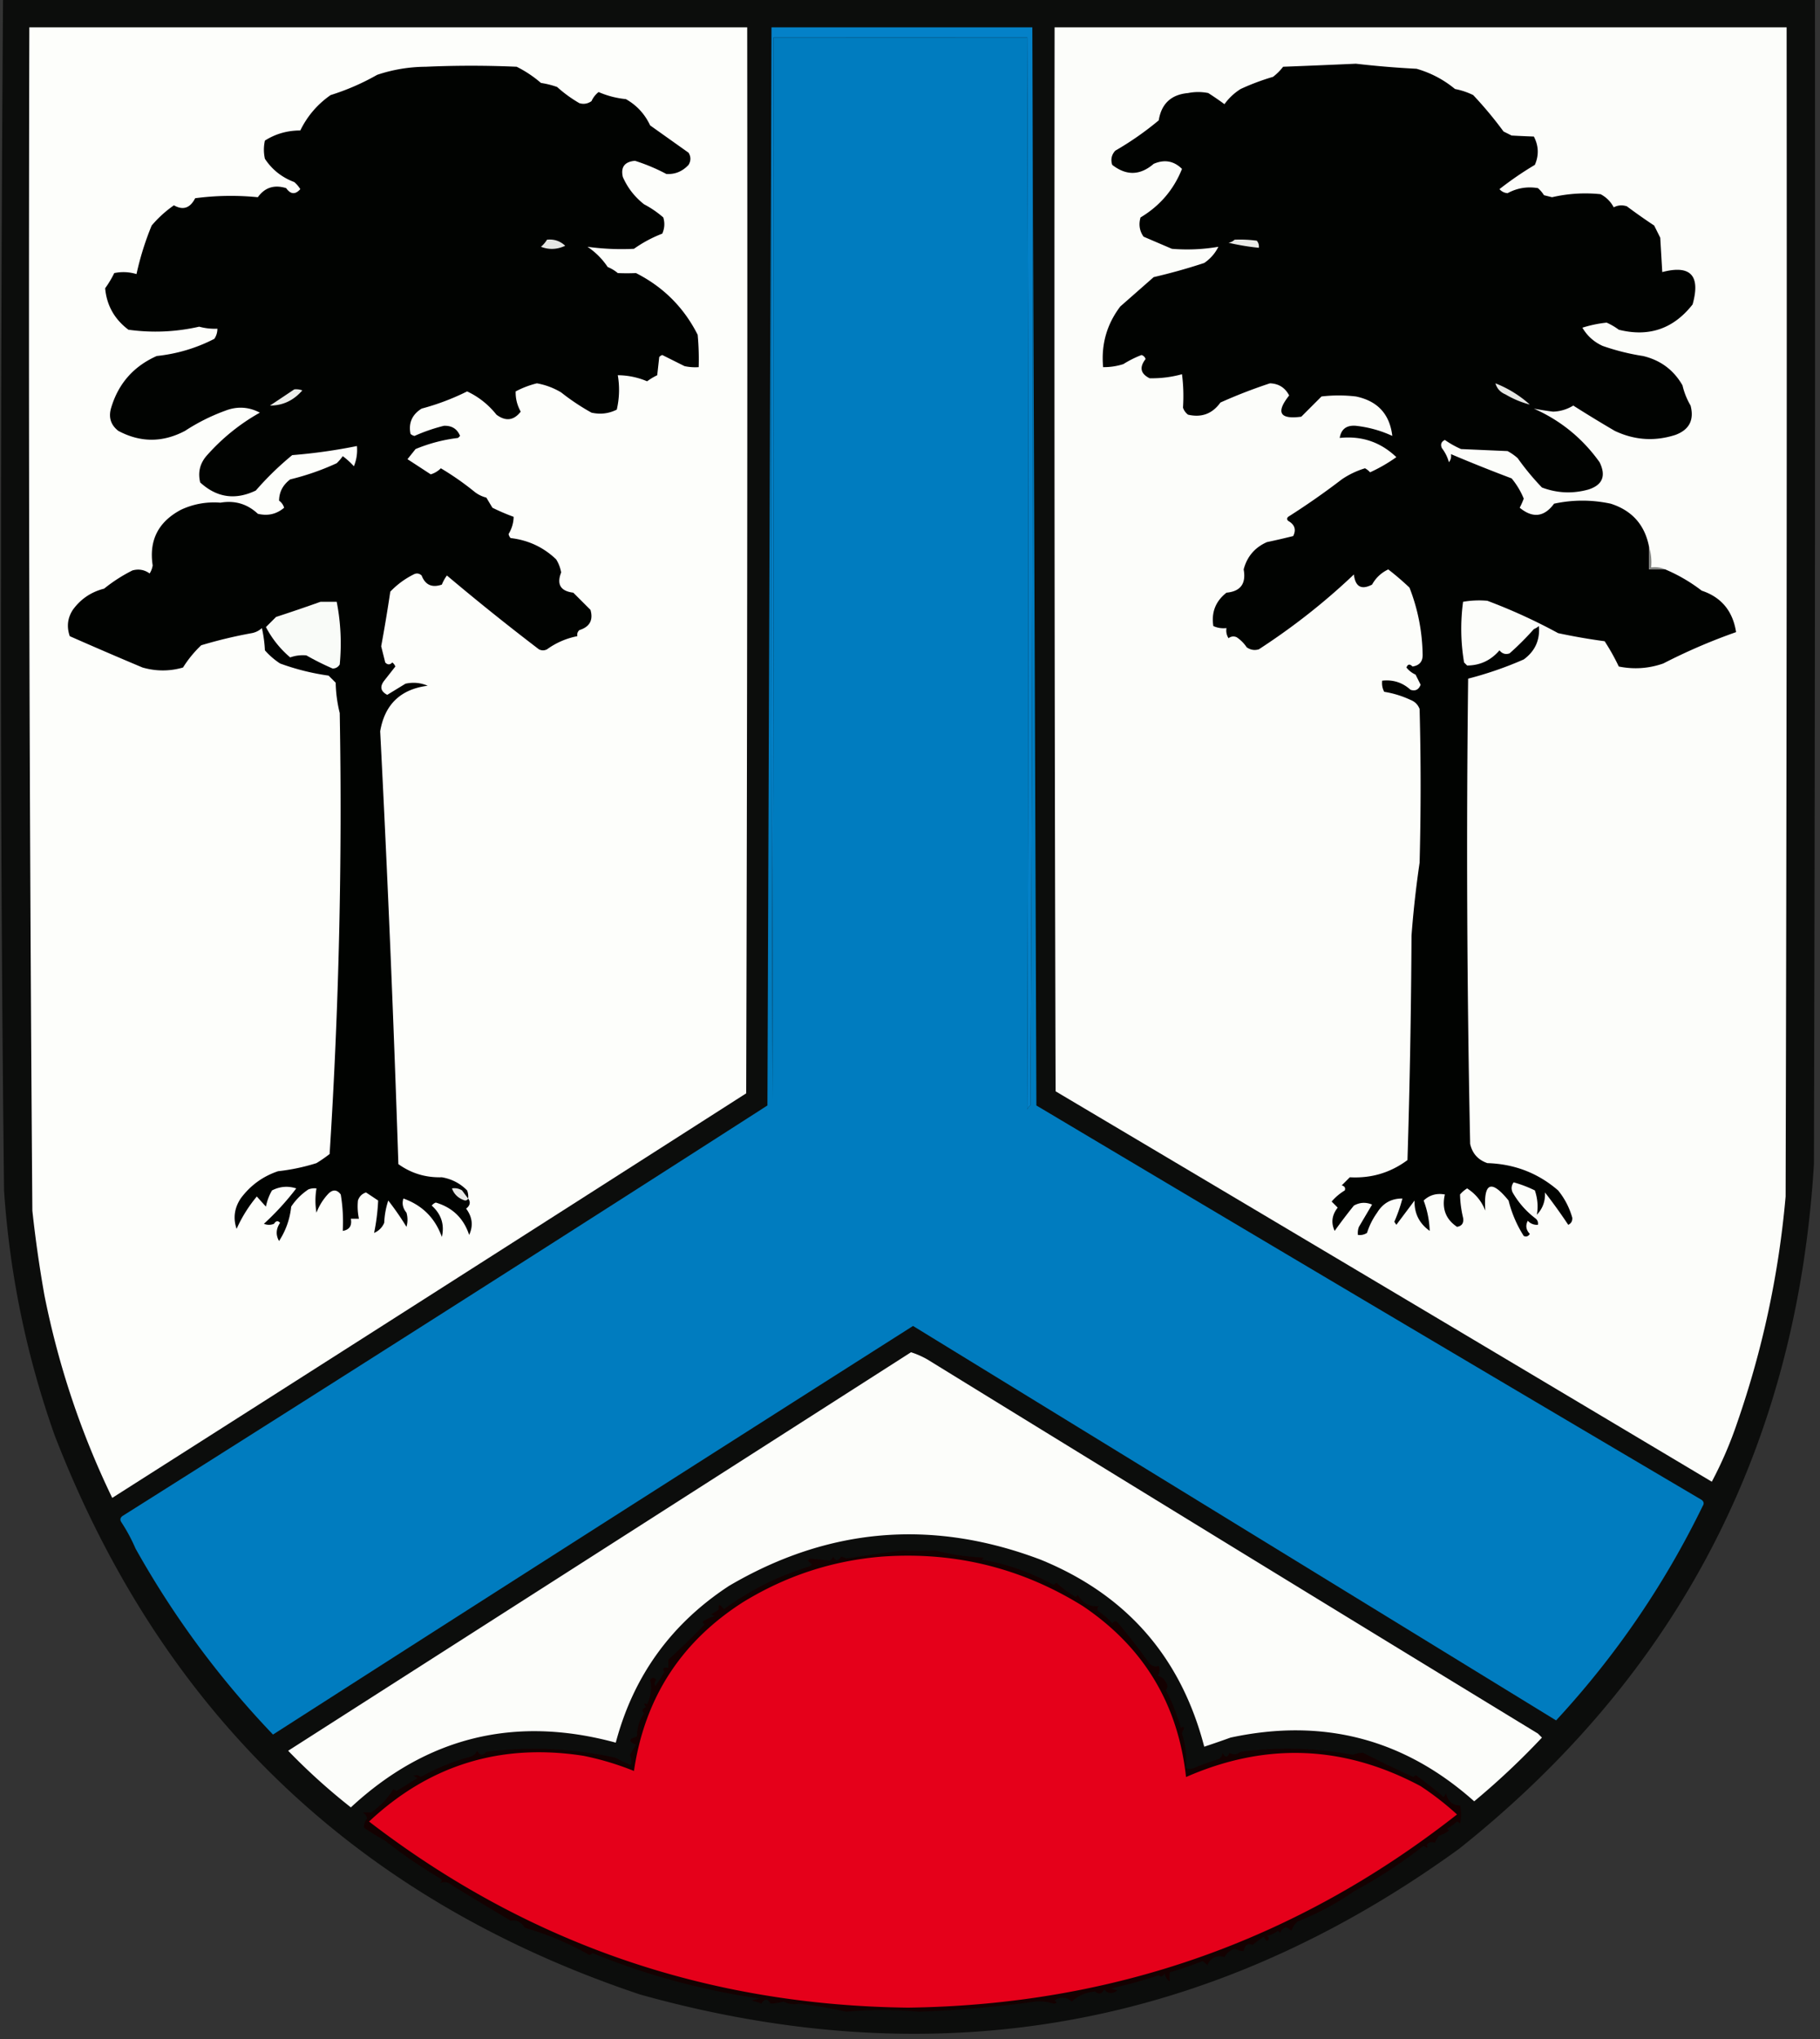 <svg xmlns="http://www.w3.org/2000/svg" width="900" height="1008" style="shape-rendering:geometricPrecision;text-rendering:geometricPrecision;image-rendering:optimizeQuality;fill-rule:evenodd;clip-rule:evenodd"><rect width="100%" height="100%" fill="#333333" stroke="none"/><path style="opacity:1" fill="#0c0d0c" d="M1.5-.5h896c.167 192 0 384-.5 576-8.474 139.294-66.974 252.127-175.5 338.5-122.985 89.06-257.985 113.06-405 72C176.691 939.192 80.192 847.025 27 709.5c-13.871-39.157-22.205-79.49-25-121a23946.36 23946.36 0 0 1-1.5-304c.001-95.07.335-190.07 1-285z"/><path style="opacity:1" fill="#fdfefb" d="M14.5 13.5h355c.167 175.667 0 351.334-.5 527a145584.037 145584.037 0 0 1-313.5 200c-15.358-31.764-26.524-65.097-33.5-100a619.708 619.708 0 0 1-6-42 58415.529 58415.529 0 0 1-1.5-585z"/><path style="opacity:1" fill="#fcfdfa" d="M521.5 13.5h362c.167 192.667 0 385.334-.5 578-3.384 38.377-11.384 75.711-24 112a196.567 196.567 0 0 1-12.5 29 163050.11 163050.11 0 0 0-324.5-193c-.5-175.333-.667-350.666-.5-526z"/><path style="opacity:1" fill="#007cbf" d="M381.5 13.5c-.167 176.667 0 353.334.5 530 .5-175 .667-350 .5-525 42.041-.011 83.874-.011 125.5 0 .66 176.7.66 353.366 0 530a4.457 4.457 0 0 1 1.5-2c1-177.665 1.333-355.332 1-533l2 533a86649.509 86649.509 0 0 0 329 195c1.083.865 1.249 1.865.5 3-18.967 38.947-43.133 74.281-72.5 106-105.991-64.996-211.991-129.996-318-195a98485.609 98485.609 0 0 0-316.5 202c-26.557-27.776-49.224-58.443-68-92a84.168 84.168 0 0 0-7-13c-.75-1.135-.583-2.135.5-3a47599.92 47599.92 0 0 0 319-203l2-533z"/><path style="opacity:1" fill="#0481c8" d="M381.5 13.5h129c.333 177.668 0 355.335-1 533a4.457 4.457 0 0 0-1.5 2c.66-176.634.66-353.3 0-530a230265.4 230265.4 0 0 0-125.5 0c.167 175 0 350-.5 525-.5-176.666-.667-353.333-.5-530z"/><path style="opacity:1" fill="#010301" d="M815.5 270.5v11h8a81.297 81.297 0 0 1 18 10.5c9.713 3.233 15.38 10.067 17 20.5a285.223 285.223 0 0 0-36 15.5c-7.191 2.513-14.525 3.013-22 1.5a106.638 106.638 0 0 0-7-12.5 301.089 301.089 0 0 1-23-4 276.283 276.283 0 0 0-35-16c-4.01-.357-8.01-.19-12 .5a99.553 99.553 0 0 0 .5 30l1.5 1.5c6.415-.039 11.749-2.539 16-7.5 1.354 1.684 3.021 2.184 5 1.5a138.663 138.663 0 0 0 12-12 9.454 9.454 0 0 0 2.5-1.5c.584 6.92-1.916 12.42-7.5 16.5a179.426 179.426 0 0 1-27.5 9.5 7042.503 7042.503 0 0 0 1 230c1.068 4.735 3.901 7.902 8.5 9.5 13.402.416 25.069 4.916 35 13.5 3.25 4 5.584 8.5 7 13.5.112 1.662-.554 2.829-2 3.5a269.92 269.92 0 0 0-11.5-16c.208 4.291-1.125 7.958-4 11 .68-4 .347-8-1-12a59.498 59.498 0 0 0-10.5-4c-1.131 1.574-1.298 3.241-.5 5 2.933 5.101 6.766 9.435 11.5 13 .886.825 1.219 1.825 1 3-1.984.117-3.65-.55-5-2-1.212 2.341-.878 4.507 1 6.5-.775 1.23-1.775 1.563-3 1-3.438-5.381-5.938-11.215-7.5-17.5-8.607-10.606-12.44-8.94-11.5 5-1.825-4.663-4.825-8.329-9-11a14.972 14.972 0 0 0-3.5 3c.078 3.837.578 7.67 1.5 11.5.447 2.599-.553 4.099-3 4.5-5.599-3.764-7.599-9.097-6-16-4.103-.731-7.603.269-10.5 3 1.809 4.783 2.809 9.783 3 15-5.161-3.656-7.661-8.656-7.5-15l-9 12-1-1.5a78.452 78.452 0 0 0 4-11.5c-5.469-.038-9.636 2.296-12.5 7a35.157 35.157 0 0 0-5 10c-1.356.88-2.856 1.214-4.5 1a8.43 8.43 0 0 1 .5-4l6.5-11c-3.077-1.299-6.077-1.132-9 .5a272.332 272.332 0 0 0-9.5 12.5c-1.873-4.01-1.373-7.843 1.5-11.5l-3-3a26.9 26.9 0 0 1 6.5-5.5c.456-1.244-.044-2.077-1.5-2.5l4-4c10.59.579 20.09-2.254 28.5-8.5a4256.464 4256.464 0 0 0 2-111 512.28 512.28 0 0 1 4-36c.667-25.333.667-50.667 0-76-.833-2.167-2.333-3.667-4.5-4.5a48.99 48.99 0 0 0-13-4c-.906-1.699-1.239-3.533-1-5.5 5.384-.594 10.05.906 14 4.5 2.406.779 4.073-.054 5-2.5l-2.5-5a11.821 11.821 0 0 1-4.5-3.5c.637-1.713 1.637-1.879 3-.5 3.467-.528 5.133-2.528 5-6-.203-11.427-2.37-22.427-6.5-33a134.216 134.216 0 0 0-10.5-9c-3.473 1.64-6.14 4.14-8 7.5-5.279 2.751-8.279 1.084-9-5-14.344 13.639-30.01 25.972-47 37-2.135.635-4.135.301-6-1-1.333-2-3-3.667-5-5-1.399-.595-2.732-.428-4 .5-.952-1.545-1.285-3.212-1-5-2.292.256-4.459-.077-6.5-1-1.046-6.779 1.121-12.279 6.5-16.5 6.946-.63 9.78-4.463 8.5-11.5 1.675-6.341 5.508-10.841 11.5-13.5 4.37-.919 8.703-1.919 13-3 1.572-3.19.739-5.69-2.5-7.5-.667-.667-.667-1.333 0-2a364.638 364.638 0 0 0 26.5-18.5c3.505-2.397 7.339-4.231 11.5-5.5a9.258 9.258 0 0 1 2.5 2 78.274 78.274 0 0 0 13-7.5c-7.773-7.451-17.107-10.618-28-9.5.712-4.376 3.379-6.376 8-6 6.329.703 12.329 2.37 18 5-1.275-10.778-7.275-17.278-18-19.5a72.464 72.464 0 0 0-17 0l-10 10c-10.683 1.427-12.683-2.073-6-10.5-2.015-3.853-5.182-5.853-9.5-6a253.2 253.2 0 0 0-24.5 9.5c-3.978 5.549-9.311 7.549-16 6a6.978 6.978 0 0 1-2.5-3.5c.366-5.567.2-11.067-.5-16.5-5.175 1.43-10.509 2.097-16 2-4.518-2.245-5.184-5.412-2-9.5-.333-1-1-1.667-2-2a51.882 51.882 0 0 0-9 4.5 31.284 31.284 0 0 1-10 1.5c-1.031-11.173 1.803-21.173 8.5-30l16.5-14.5a288.293 288.293 0 0 0 25-7c3.031-2.064 5.364-4.731 7-8a91.119 91.119 0 0 1-23 1l-14-6c-2.004-2.841-2.504-6.007-1.5-9.5 9.581-5.74 16.414-13.74 20.5-24-4.003-3.966-8.67-4.8-14-2.5-6.697 5.781-13.531 5.948-20.5.5-.839-2.64-.339-4.973 1.5-7a152.02 152.02 0 0 0 21.5-15c1.325-8.25 6.159-12.75 14.5-13.5a25.249 25.249 0 0 1 10 0 152.014 152.014 0 0 1 8 5.5 28.575 28.575 0 0 1 8-7.5 115.583 115.583 0 0 1 16-6 25.974 25.974 0 0 0 5-5c12.002-.46 24.002-.96 36-1.5a470.187 470.187 0 0 0 30 2.5c7.061 2.03 13.394 5.363 19 10a35.724 35.724 0 0 1 9 3 192.156 192.156 0 0 1 15 18l4 2c3.785.215 7.452.381 11 .5 2.394 4.591 2.561 9.258.5 14a165.868 165.868 0 0 0-17.5 12c1.059 1.196 2.393 1.863 4 2 4.723-2.548 9.723-3.382 15-2.5a14.984 14.984 0 0 1 3 3.5l4 1a72.918 72.918 0 0 1 24-1.5c2.833 1.5 5 3.667 6.5 6.5 2.064-1.091 4.231-1.258 6.5-.5a300.365 300.365 0 0 0 13.5 9.5l3 6 1 17c14.001-3.661 19.001 1.673 15 16-9.462 12.074-21.628 16.24-36.5 12.5a31.25 31.25 0 0 0-6-3.5 59.605 59.605 0 0 0-12 2.5c2.387 4.053 5.72 7.053 10 9a111.9 111.9 0 0 0 20 5c8.625 2.054 15.125 6.887 19.5 14.5a35.797 35.797 0 0 0 4 10c1.858 7.117-.642 11.951-7.5 14.5-10.239 3.301-20.239 2.634-30-2a651.106 651.106 0 0 1-20.5-12.5c-3.081 1.876-6.414 2.876-10 3a151.619 151.619 0 0 1-9.5-1.5c13.25 5.874 24.083 14.708 32.5 26.5 3.311 6.751 1.478 11.251-5.5 13.5-7.796 2.17-15.462 1.836-23-1a126.033 126.033 0 0 1-12-14.5 26.091 26.091 0 0 0-5-3.5l-23-1a46.928 46.928 0 0 1-8-4.5c-1.783.848-2.283 2.181-1.5 4a20.506 20.506 0 0 1 3.5 7c.929-1.189 1.262-2.522 1-4a800.264 800.264 0 0 0 30 12 38.236 38.236 0 0 1 6 10 37.138 37.138 0 0 1-2 4.5c6.449 5.298 12.116 4.631 17-2 9.333-2 18.667-2 28 0 10.61 3.385 16.943 10.552 19 21.5zM231.5 592.5c1.317 1.787.984 3.454-1 5 3.096 4.148 3.596 8.482 1.5 13-2.702-8.201-8.202-13.535-16.5-16a4.457 4.457 0 0 0-2 1.5c4.73 4.268 6.396 9.435 5 15.5-3.326-9.326-9.659-15.659-19-19-.814 2.452-.314 4.785 1.5 7a12.494 12.494 0 0 1 0 7 137.896 137.896 0 0 0-9-13 40.23 40.23 0 0 0-2 11c-1 2.333-2.667 4-5 5a103.003 103.003 0 0 0 2-16c-2.01-1.348-4.01-2.682-6-4-1.987.654-3.32 1.987-4 4a29.13 29.13 0 0 0 .5 9h-4c.613 3.469-.721 5.469-4 6a81.883 81.883 0 0 0-1-18c-1.819-2.411-3.819-2.578-6-.5a28.29 28.29 0 0 0-6 9.5c-.684-3.946-.684-7.946 0-12a8.43 8.43 0 0 0-4 .5 30.64 30.64 0 0 0-8.5 8.5c-.64 6.155-2.64 11.822-6 17-1.698-2.968-1.531-5.968.5-9-1.076-1.156-2.076-.989-3 .5-1.667.667-3.333.667-5 0a133.216 133.216 0 0 0 16-17.5c-4.12-1.319-8.12-.986-12 1-1.419 2.458-2.419 5.125-3 8a377.167 377.167 0 0 1-4.5-5 68.792 68.792 0 0 0-10 16c-1.785-5.232-1.119-10.232 2-15 4.787-6.463 10.954-10.963 18.5-13.5a98.63 98.63 0 0 0 19-4 69.2 69.2 0 0 0 6.5-4.5 2679.963 2679.963 0 0 0 5-218 67.445 67.445 0 0 1-2-15l-3.5-3.5a116.57 116.57 0 0 1-24-6 36.548 36.548 0 0 1-7.5-6.5 62.744 62.744 0 0 0-1.5-11c-1.412 1.306-3.079 2.14-5 2.5a227.626 227.626 0 0 0-25 6 56.06 56.06 0 0 0-9 11c-6.627 1.91-13.293 1.91-20 0a2144.192 2144.192 0 0 1-36-15.5c-1.603-4.645-1.103-8.978 1.5-13 3.873-5.357 9.04-8.857 15.5-10.5a76.728 76.728 0 0 1 14-9c3.088-.847 5.92-.347 8.5 1.5a10.255 10.255 0 0 0 1.5-4c-1.898-12.37 2.769-21.537 14-27.5 6.177-2.868 12.677-4.034 19.5-3.5 7.134-1.213 13.3.621 18.5 5.5 4.939 1.184 9.272.184 13-3-.43-1.434-1.264-2.601-2.5-3.5.052-4.267 1.885-7.767 5.5-10.5a125.77 125.77 0 0 0 23-8 23.65 23.65 0 0 0 3-3.5 38.929 38.929 0 0 1 5.5 5c1.316-3.188 1.816-6.522 1.5-10a268.394 268.394 0 0 1-32 4.5 149.06 149.06 0 0 0-18 17.5c-10.132 4.855-19.299 3.521-27.5-4-1.186-4.868-.186-9.202 3-13 7.678-8.734 16.512-15.901 26.5-21.5-5.502-2.895-11.169-3.229-17-1a97.26 97.26 0 0 0-20 10c-11.052 5.842-22.052 5.842-33 0-3.776-2.955-4.943-6.788-3.5-11.5 3.587-11.922 11.087-20.422 22.5-25.5 10.121-1.082 19.621-3.915 28.5-8.5 1.009-1.525 1.509-3.192 1.5-5a29.146 29.146 0 0 1-9-1c-11.614 2.63-23.28 3.13-35 1.5-6.912-5.213-10.745-12.046-11.5-20.5a50.738 50.738 0 0 0 4.5-7.5c3.725-.76 7.392-.593 11 .5a143.093 143.093 0 0 1 7.5-24 57.248 57.248 0 0 1 11-10c4.524 2.562 8.024 1.395 10.5-3.5a134.089 134.089 0 0 1 31-.5c3.432-4.805 8.099-6.305 14-4.5 2.201 3.128 4.534 3.295 7 .5a14.984 14.984 0 0 0-3-3.5c-6.135-2.303-10.969-6.136-14.5-11.5-.667-3-.667-6 0-9 5.253-3.332 11.087-4.998 17.5-5 3.481-7.124 8.481-12.958 15-17.5a116.95 116.95 0 0 0 23-10 76.566 76.566 0 0 1 24-4c15-.667 30-.667 45 0a57.656 57.656 0 0 1 12 8 43.361 43.361 0 0 1 8 2 64.745 64.745 0 0 0 11 8c2.135.635 4.135.301 6-1a12.135 12.135 0 0 1 3.5-4.5 44.797 44.797 0 0 0 13.5 3.5c5.358 3.027 9.358 7.36 12 13l19 13.5c1.206 1.984 1.206 3.984 0 6-3.061 3.284-6.727 4.784-11 4.5a91.87 91.87 0 0 0-15.5-6.5c-5.13.45-7.13 3.117-6 8 2.354 5.358 5.854 9.858 10.5 13.5a48.932 48.932 0 0 1 9.5 6.5c.818 2.727.652 5.394-.5 8a63.543 63.543 0 0 0-14 7.5c-7.73.382-15.397.049-23-1 4 2.667 7.333 6 10 10a18.924 18.924 0 0 1 5 3c3.014.128 6.014.128 9 0 13.525 6.859 23.692 17.025 30.5 30.5.499 5.323.666 10.656.5 16a24.935 24.935 0 0 1-7-.5l-11-5.5a3.647 3.647 0 0 0-1.5 1l-1 9a30.383 30.383 0 0 0-5 3 37.627 37.627 0 0 0-14.5-3c.976 5.657.809 11.324-.5 17-3.933 1.978-8.1 2.478-12.5 1.5a110.554 110.554 0 0 1-15-10 35.152 35.152 0 0 0-12-4.5 45.828 45.828 0 0 0-10.5 4c-.099 3.499.734 6.832 2.5 10-3.429 4.409-7.429 4.909-12 1.5-3.988-4.998-8.822-8.831-14.5-11.5a119.089 119.089 0 0 1-22.5 8.5c-4.731 2.956-6.564 7.122-5.5 12.5a3.943 3.943 0 0 0 2 1 86.617 86.617 0 0 1 14.5-5c3.916-.158 6.582 1.509 8 5l-1 1a78.88 78.88 0 0 0-21 5.5l-4 5c3.823 2.485 7.656 4.985 11.5 7.5a11.787 11.787 0 0 0 5-3 139.487 139.487 0 0 1 16.5 11.5 15.39 15.39 0 0 0 6 3l3 5a104.387 104.387 0 0 0 10.5 4.5c-.052 2.972-.886 5.805-2.5 8.5a3.943 3.943 0 0 0 1 2c8.716 1.011 16.216 4.511 22.5 10.5a18.091 18.091 0 0 1 2.5 6.5c-2.309 5.889-.309 9.222 6 10l8.5 8.5c1.437 5.076-.396 8.409-5.5 10-.886.825-1.219 1.825-1 3a37.758 37.758 0 0 0-15 6.5c-1.333.667-2.667.667-4 0a1189.38 1189.38 0 0 1-45.5-36.5 20.532 20.532 0 0 0-2.5 4.5c-4.881 1.68-8.214.18-10-4.5-1.223-1.114-2.556-1.281-4-.5a41.258 41.258 0 0 0-11.5 8.5 787.193 787.193 0 0 1-4.5 27l2 8c1.151 1.231 2.317 1.231 3.5 0a4.457 4.457 0 0 1 1.5 2l-5.5 7c-2.291 2.955-1.791 5.288 1.5 7l9-5.5c3.795-.837 7.461-.504 11 1-13.384 1.717-21.217 9.217-23.5 22.5a11467.995 11467.995 0 0 1 9 214c6.359 4.562 13.526 6.729 21.5 6.5 4.903.849 9.07 3.016 12.5 6.5a8.43 8.43 0 0 1 .5 4z"/><path style="opacity:1" fill="#e5e7e4" d="M270.5 118.5c3.482-.373 6.482.627 9 3-4.014 1.877-8.014 2.043-12 .5a14.698 14.698 0 0 0 3-3.5z"/><path style="opacity:1" fill="#e9eae7" d="M610.5 118.5a60.931 60.931 0 0 1 11 .5c.837 1.011 1.17 2.178 1 3.5a116.993 116.993 0 0 1-15-2.5c1.237-.232 2.237-.732 3-1.5z"/><path style="opacity:1" fill="#e7e8e5" d="M739.5 189.5a56.144 56.144 0 0 1 17 10.5c-4.118-1.049-8.118-2.716-12-5-2.579-1.076-4.246-2.909-5-5.5z"/><path style="opacity:1" fill="#ebedea" d="M145.5 192.5a8.43 8.43 0 0 1 4 .5c-4.331 4.999-9.665 7.499-16 7.5 4.065-2.69 8.065-5.357 12-8z"/><path style="opacity:1" fill="#7e807d" d="M815.5 270.5c.979 3.125 1.313 6.458 1 10 2.559-.302 4.893.032 7 1h-8v-11z"/><path style="opacity:1" fill="#f9fbf8" d="M158.5 297.5h8c2.002 10.217 2.502 20.551 1.5 31-.804 1.304-1.971 1.971-3.5 2a134.79 134.79 0 0 1-13-6.5c-2.808-.238-5.474.096-8 1-4.939-4.191-8.939-9.191-12-15l5-5a841.414 841.414 0 0 0 22-7.5z"/><path style="opacity:1" fill="#e7e8e5" d="M231.5 592.5c-.235.597-.735.93-1.5 1-3.263-1.01-5.429-3.01-6.5-6 1.788-.285 3.455.048 5 1a173.55 173.55 0 0 0 3 4z"/><path style="opacity:1" fill="#fcfdfa" d="M450.5 668.5a42.302 42.302 0 0 1 8 3.5 81718.492 81718.492 0 0 0 302 185l2 2a372.616 372.616 0 0 1-33.5 31.5c-34.61-30.856-74.777-41.356-120.5-31.5a497.06 497.06 0 0 1-13 4.5c-11.541-44.374-38.541-75.207-81-92.5-53.508-20.224-104.842-15.891-154 13-28.608 18.742-47.275 44.575-56 77.5-49.708-13.532-93.375-2.866-131 32a307.921 307.921 0 0 1-31-28 1368060.866 1368060.866 0 0 0 308-197z"/><path style="opacity:1" fill="#140101" d="M446.5 766.5c5.323.229 10.657.229 16 0 8.007 2.028 16.007 3.195 24 3.5l-1 1c12.247 2.087 24.081 6.254 35.5 12.5a3.647 3.647 0 0 1 1.5-1 49.943 49.943 0 0 0 9.5 7l1-1c2.533 4.181 6.033 6.014 10.5 5.5-.951.718-1.117 1.551-.5 2.5a29.964 29.964 0 0 1 7 6c1-1.333 2-1.333 3 0 5.699 6.79 10.866 13.457 15.5 20 1.512 1.362 3.012 1.696 4.5 1 .651 1.735.485 3.402-.5 5 1.925.337 3.425 1.67 4.5 4 .492 1.049.326 2.049-.5 3a94.034 94.034 0 0 1 7.5 19c.654-1.196 1.154-1.196 1.5 0a11.456 11.456 0 0 0-1 2.5c1.779 5.689 2.446 11.356 2 17 1.333.667 2.667.667 4 0a139.319 139.319 0 0 1 12.5-4.5c1.098-.884 1.598-1.884 1.5-3 1.316 2.528 2.483 2.528 3.5 0 1.868 1.172 3.702 1.005 5.5-.5 18.642-2.432 37.142-1.932 55.5 1.5 1.751-.674 3.417-1.007 5-1a560.056 560.056 0 0 0 25 12l1-1c5.264 3.76 9.931 7.427 14 11l1-2c1.026 4.061 3.359 6.061 7 6 .667 3 .667 6 0 9a3.647 3.647 0 0 0-1.5-1 26.091 26.091 0 0 1-5 3.5l1 1a16.086 16.086 0 0 1-5 2.5 26.585 26.585 0 0 0-2 3.5c-1.595-.617-2.928-.284-4 1 .84 1.666.34 1.833-1.5.5-11.588 8.936-23.088 16.436-34.5 22.5-8.358 5.895-17.692 10.895-28 15a14.748 14.748 0 0 0-3 4.5c-2.125-2.457-3.959-2.124-5.5 1l-1-1a14.444 14.444 0 0 1-5.5 2.5c1.211.893 1.211 1.726 0 2.5a4.457 4.457 0 0 1-1.5-2 32.364 32.364 0 0 0-5.5 4c-2.481-.992-3.981.008-4.5 3-1.245.039-2.578-.295-4-1-2.247.277-4.08 1.61-5.5 4-3.921-1.078-6.754.255-8.5 4a7.248 7.248 0 0 0-2.5-2 147.168 147.168 0 0 1-16 5.5c-.194 1.57-.194 3.07 0 4.5-1.471-.881-2.304-2.214-2.5-4-.853 1.625-1.853 1.958-3 1-7.431 2.46-15.264 4.627-23.5 6.5l3 1c-2.455 1.864-4.622 1.698-6.5-.5-1.113 2.3-2.613 2.633-4.5 1-4.496.399-8.329 2.066-11.5 5-2.581-2.397-5.414-2.563-8.5-.5 1.388.889 1.222 1.389-.5 1.5-3.148-.918-6.148-1.252-9-1a555.577 555.577 0 0 1-57.5 5c-12.092-1.083-24.092-1.083-36 0a253.447 253.447 0 0 0-23.5-4c-2.449.616-4.949.283-7.5-1-2.225.601-4.391.934-6.5 1-1.38-2.558-2.88-2.558-4.5 0a28.043 28.043 0 0 0-5-1.5l4-1c-28.817-4.237-56.317-11.737-82.5-22.5a3.647 3.647 0 0 1-1.5 1 146.91 146.91 0 0 0-32-13.5c-1.779-2.893-4.112-4.06-7-3.5a2909.486 2909.486 0 0 1-29-17.5c-1.902-1.651-3.902-1.984-6-1 1.211-.893 1.211-1.726 0-2.5-9.806-5.83-18.806-11.997-27-18.5a114.886 114.886 0 0 1-10.5-6.5c-.115-1.607.385-3.107 1.5-4.5-.259-1.261-.926-2.261-2-3h4a36.237 36.237 0 0 0 11-11.5 3.647 3.647 0 0 1 1.5 1c3.52-2.198 7.02-4.365 10.5-6.5l-2-1c1.284-.684 2.451-.517 3.5.5 8.082-4.488 16.248-7.821 24.5-10 1.588-.51 2.755-1.51 3.5-3 1.229 2.447 2.729 2.613 4.5.5 21.553-2.707 42.886-1.707 64 3 2.703 1.534 5.203 2.701 7.5 3.5.395-1.679.228-3.345-.5-5l3-5c-3.893-1.562-3.726-2.895.5-4-.02-4.225 1.147-8.058 3.5-11.5-1.315-1.395-.981-2.395 1-3-1.333-1.84-1.166-2.34.5-1.5 1.973-4.212 2.473-8.212 1.5-12 1-1.333 2-1.333 3 0-.826.951-.992 1.951-.5 3a48.493 48.493 0 0 0 4.5-7c-1.109-1.714-.442-2.381 2-2v-4a434.638 434.638 0 0 0 18-17.5c-1.333-.667-1.333-1.333 0-2 1.759-.98 3.426-1.647 5-2l-2-1a12.403 12.403 0 0 0 4-2.5c-.485-2.612.349-2.612 2.5 0 13.029-9.466 27.029-16.466 42-21l1.5-1-2-2 1-1 10 1a4.457 4.457 0 0 0 1.5-2c1.086 2.347 2.419 2.347 4 0 .873.235 1.707.569 2.5 1a643.167 643.167 0 0 1 28-4z"/><path style="opacity:1" fill="#e5001a" d="M436.5 769.5c35.732-2.496 68.732 5.671 99 24.5 30.054 20.235 47.054 48.401 51 84.5 39.398-17.284 78.065-15.784 116 4.5a143.738 143.738 0 0 1 18 14c-79.371 62.335-169.871 94.169-271.5 95.5-99.413-1.175-188.246-31.842-266.5-92 29.885-28.013 65.218-38.847 106-32.5a140.3 140.3 0 0 1 25 7.5c5.286-36.077 23.286-63.91 54-83.5 21.314-13.05 44.314-20.55 69-22.5z"/></svg>